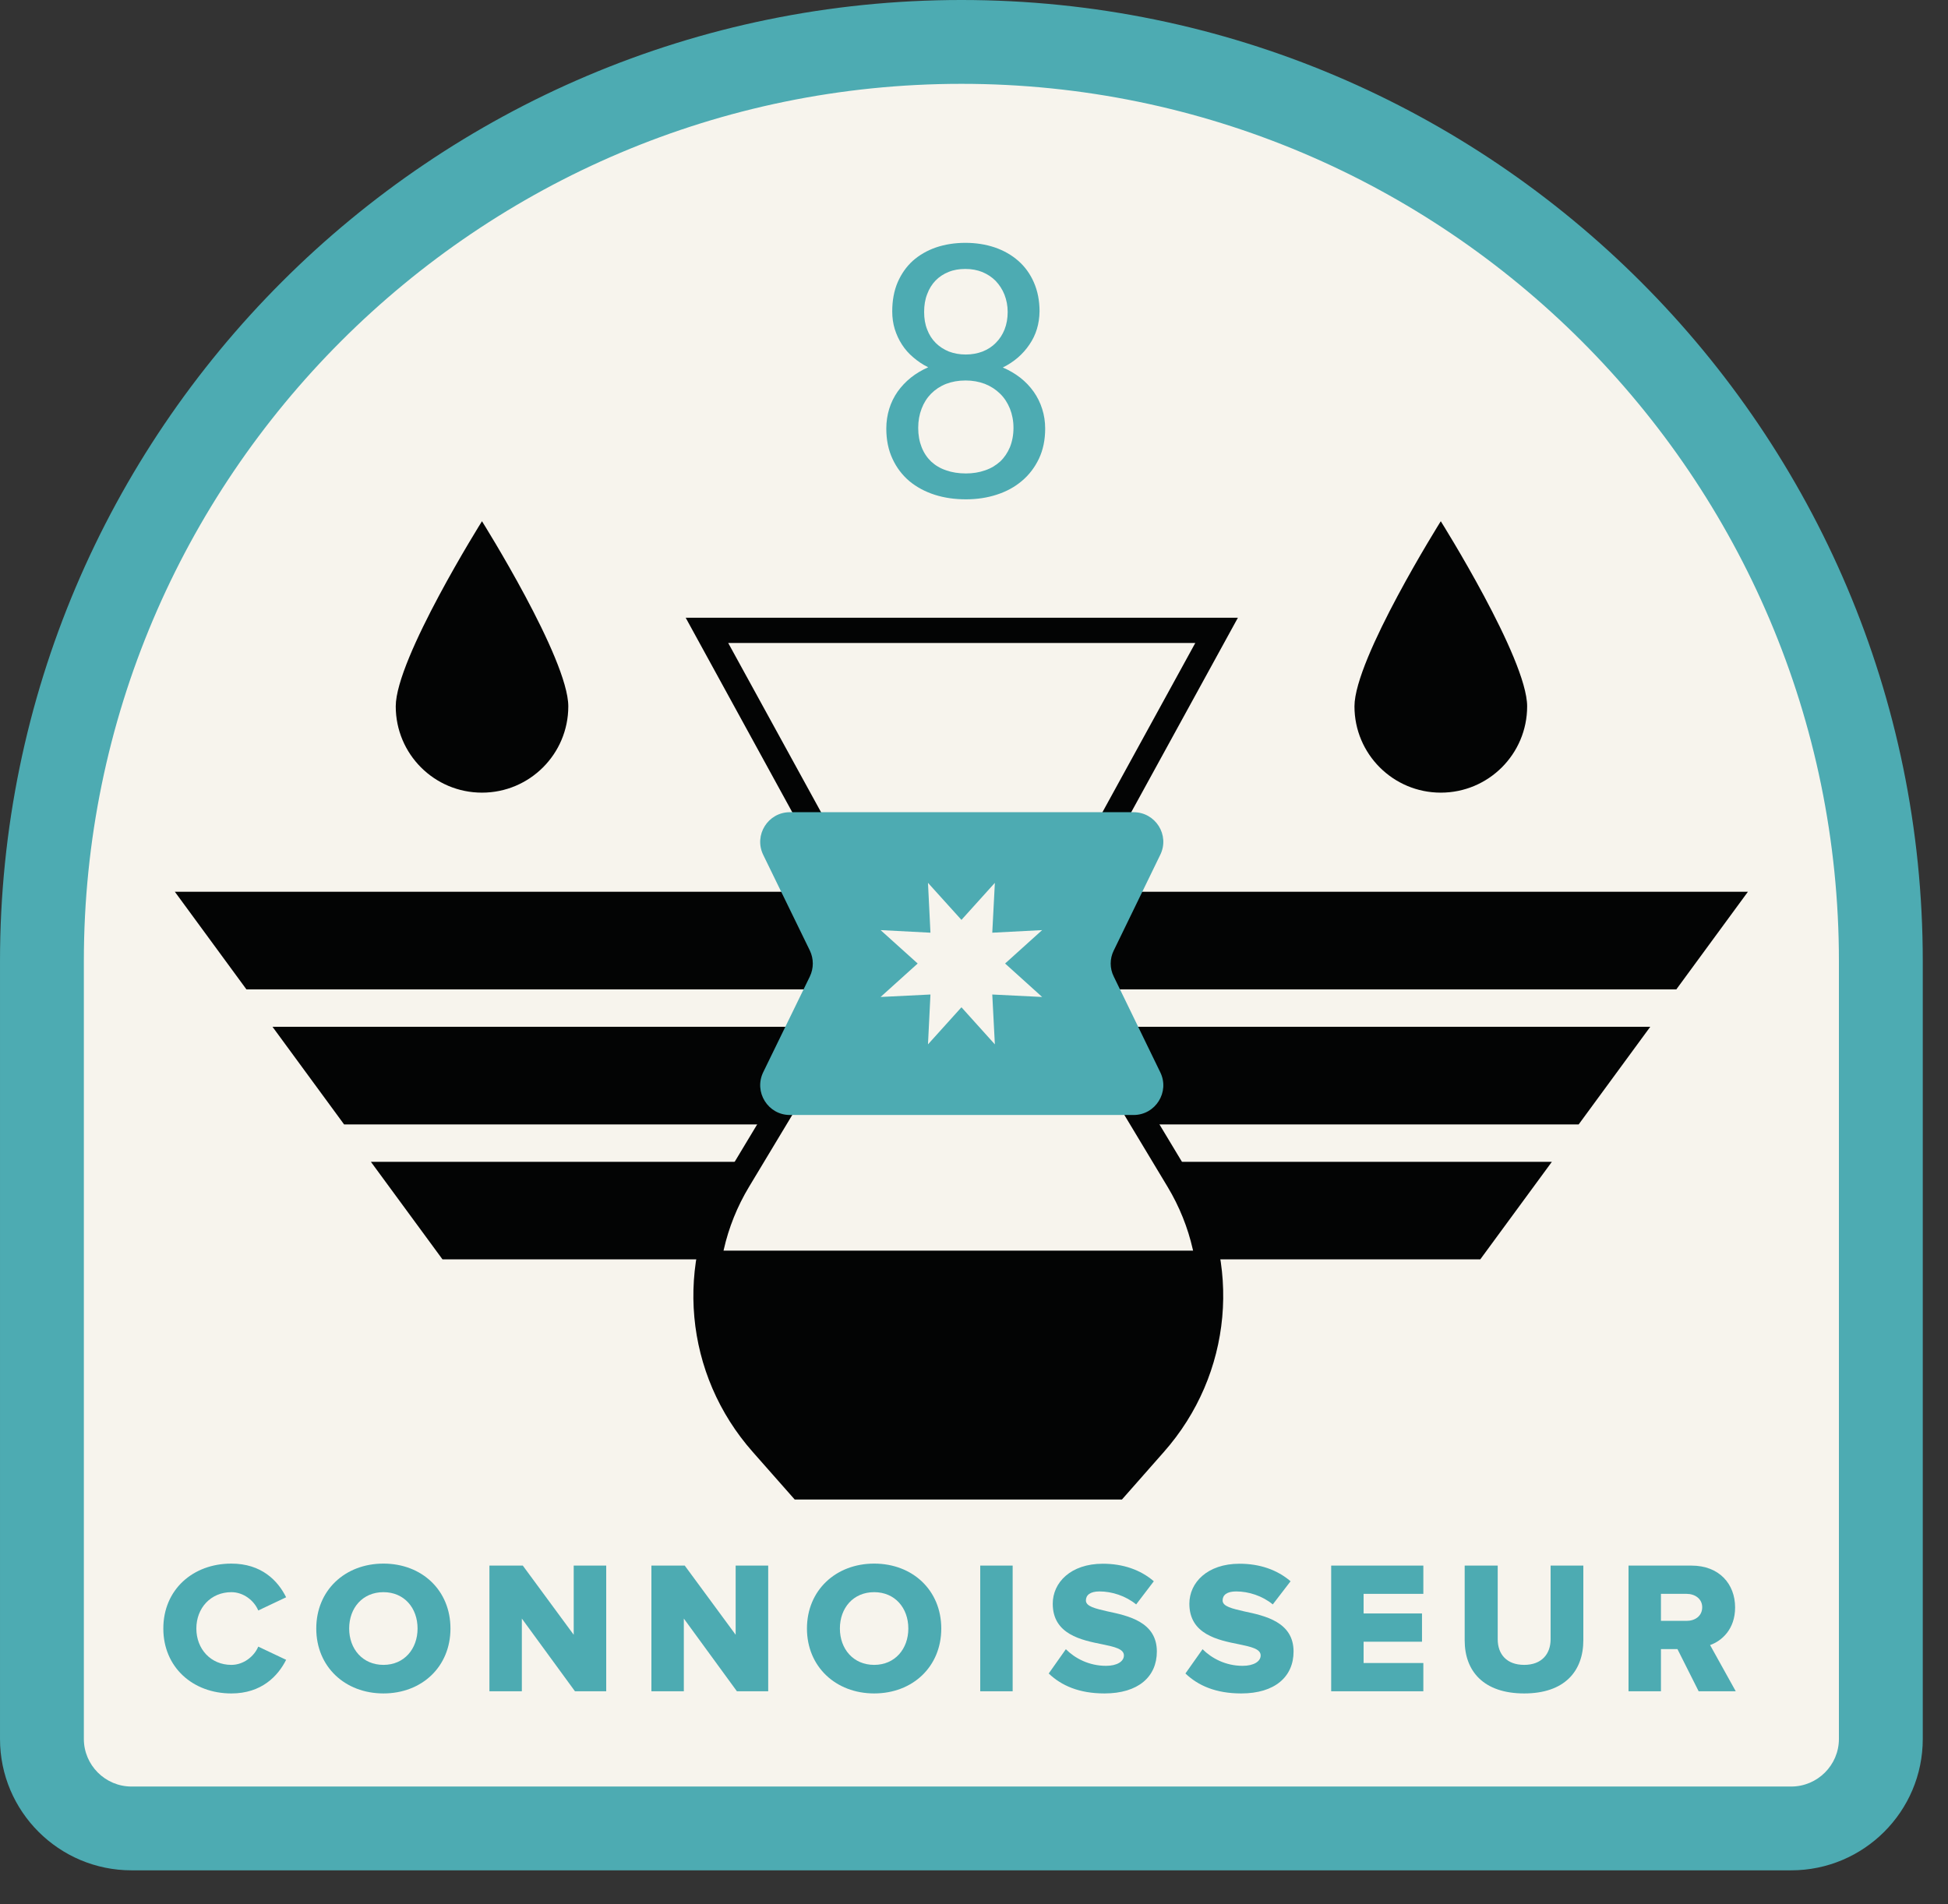 <?xml version="1.0" encoding="UTF-8" standalone="no"?><!DOCTYPE svg PUBLIC "-//W3C//DTD SVG 1.1//EN" "http://www.w3.org/Graphics/SVG/1.1/DTD/svg11.dtd"><svg width="100%" height="100%" viewBox="0 0 45 44" version="1.1" xmlns="http://www.w3.org/2000/svg" xmlns:xlink="http://www.w3.org/1999/xlink" xml:space="preserve" xmlns:serif="http://www.serif.com/" style="fill-rule:evenodd;clip-rule:evenodd;stroke-linejoin:round;stroke-miterlimit:1.414;"><rect x="0" y="0" width="45" height="44" fill="#333333" stroke="none"/><path d="M22.21,0.967c-11.732,0 -21.24,9.509 -21.24,21.24l0,17.971c0,1.143 0.926,2.069 2.068,2.069l38.34,0c1.145,0 2.072,-0.926 2.072,-2.069l0,-17.971c0,-11.731 -9.512,-21.24 -21.24,-21.24Z" style="fill:#f7f4ed;fill-rule:nonzero;"/><path d="M22.21,1.937c-11.18,0 -20.273,9.093 -20.273,20.27l0,17.971c0,0.605 0.494,1.1 1.101,1.1l38.34,0c0.608,0 1.102,-0.495 1.102,-1.1l0,-17.971c0,-11.177 -9.094,-20.27 -20.27,-20.27Zm19.168,41.277l-38.34,0c-1.675,0 -3.038,-1.36 -3.038,-3.036l0,-17.971c0,-12.245 9.962,-22.207 22.21,-22.207c12.244,0 22.207,9.962 22.207,22.207l0,17.971c0,1.676 -1.363,3.036 -3.039,3.036Z" style="fill:#4dabb2;fill-rule:nonzero;"/><path d="M13.128,16.32c0,1.102 -0.893,1.994 -1.994,1.994c-1.102,0 -1.992,-0.892 -1.992,-1.994c0,-1.102 1.992,-4.277 1.992,-4.277c0,0 1.994,3.175 1.994,4.277Z" style="fill:#030404;fill-rule:nonzero;"/><path d="M31.289,16.32c0,1.102 0.893,1.994 1.994,1.994c1.102,0 1.995,-0.892 1.995,-1.994c0,-1.102 -1.995,-4.277 -1.995,-4.277c0,0 -1.994,3.175 -1.994,4.277Z" style="fill:#030404;fill-rule:nonzero;"/><path d="M17.294,26.844c-2.006,0 -8.726,0 -8.726,0l1.654,2.254c0,0 4.12,0 6.004,0" style="fill:#030404;fill-rule:nonzero;"/><path d="M19.073,23.724c-1.894,0 -12.778,0 -12.778,0l1.654,2.256c0,0 7.901,0 9.849,0" style="fill:#030404;fill-rule:nonzero;"/><path d="M21.137,20.604l-17.098,0l1.654,2.256l14.133,0c0.512,-0.924 0.987,-1.723 1.311,-2.256Z" style="fill:#030404;fill-rule:nonzero;"/><path d="M23.28,20.604c0.324,0.533 0.799,1.332 1.313,2.256l14.131,0l1.654,-2.256l-17.098,0Z" style="fill:#030404;fill-rule:nonzero;"/><path d="M26.189,25.98l10.279,0l1.654,-2.256l-13.059,0c0.391,0.73 0.78,1.502 1.126,2.256Z" style="fill:#030404;fill-rule:nonzero;"/><path d="M27.823,29.098c1.642,0 6.372,0 6.372,0l1.654,-2.254c0,0 -7.275,0 -8.945,0" style="fill:#030404;fill-rule:nonzero;"/><path d="M25.918,34.646l-7.56,0l-0.965,-1.094c-1.589,-1.793 -1.824,-4.38 -0.588,-6.432l1.435,-2.386l0.499,0.3l-1.435,2.386c-1.104,1.834 -0.893,4.145 0.523,5.748l0.795,0.895l7.032,0l0.794,-0.895c1.416,-1.603 1.627,-3.914 0.523,-5.748l-1.435,-2.386l0.499,-0.3l1.435,2.386c1.236,2.052 0.999,4.639 -0.588,6.432l-0.964,1.094Z" style="fill:#030404;fill-rule:nonzero;"/><path d="M19.152,19.104l6.13,0l2.33,-4.248l-10.79,0l2.33,4.248Zm6.475,0.583l-6.821,0l-2.966,-5.414l12.756,0l-2.969,5.414Z" style="fill:#030404;fill-rule:nonzero;"/><path d="M17.611,33.36l0.879,0.996l7.296,0l0.878,-0.996c1.099,-1.243 1.512,-2.904 1.19,-4.464l-11.433,0c-0.322,1.56 0.091,3.221 1.19,4.464Z" style="fill:#030404;fill-rule:nonzero;"/><path d="M25.728,22.562l1.075,2.213c0.223,0.456 -0.11,0.987 -0.617,0.987l-7.939,0c-0.506,0 -0.837,-0.531 -0.617,-0.987l1.078,-2.213c0.091,-0.189 0.091,-0.41 0,-0.6l-1.078,-2.212c-0.22,-0.456 0.111,-0.984 0.617,-0.984l7.939,0c0.507,0 0.84,0.528 0.617,0.984l-1.075,2.212c-0.094,0.19 -0.094,0.411 0,0.6Z" style="fill:#4dabb2;fill-rule:nonzero;"/><path d="M22.21,21.254l0.772,-0.856l-0.06,1.152l1.152,-0.06l-0.856,0.772l0.856,0.773l-1.152,-0.057l0.06,1.152l-0.772,-0.857l-0.773,0.857l0.057,-1.152l-1.152,0.057l0.857,-0.773l-0.857,-0.772l1.152,0.06l-0.057,-1.152l0.773,0.856Z" style="fill:#f7f4ed;fill-rule:nonzero;"/><path d="M3.773,37.627c0,-0.895 0.679,-1.5 1.572,-1.5c0.698,0 1.075,0.396 1.265,0.778l-0.644,0.305c-0.096,-0.231 -0.343,-0.423 -0.621,-0.423c-0.475,0 -0.809,0.365 -0.809,0.84c0,0.475 0.334,0.84 0.809,0.84c0.278,0 0.525,-0.192 0.621,-0.422l0.644,0.305c-0.188,0.374 -0.567,0.777 -1.265,0.777c-0.893,0 -1.572,-0.607 -1.572,-1.5Z" style="fill:#4dabb2;fill-rule:nonzero;"/><path d="M8.858,36.787c-0.482,0 -0.792,0.365 -0.792,0.84c0,0.471 0.31,0.84 0.792,0.84c0.48,0 0.788,-0.369 0.788,-0.84c0,-0.475 -0.308,-0.84 -0.788,-0.84Zm0,-0.66c0.888,0 1.548,0.617 1.548,1.5c0,0.883 -0.66,1.5 -1.548,1.5c-0.888,0 -1.552,-0.617 -1.552,-1.5c0,-0.883 0.664,-1.5 1.552,-1.5Z" style="fill:#4dabb2;fill-rule:nonzero;"/><path d="M12.055,37.397l0,1.68l-0.749,0l0,-2.904l0.771,0l1.176,1.598l0,-1.598l0.751,0l0,2.904l-0.722,0l-1.227,-1.68Z" style="fill:#4dabb2;fill-rule:nonzero;"/><path d="M15.797,37.397l0,1.68l-0.749,0l0,-2.904l0.77,0l1.176,1.598l0,-1.598l0.752,0l0,2.904l-0.723,0l-1.226,-1.68Z" style="fill:#4dabb2;fill-rule:nonzero;"/><path d="M20.194,36.787c-0.483,0 -0.792,0.365 -0.792,0.84c0,0.471 0.309,0.84 0.792,0.84c0.48,0 0.789,-0.369 0.789,-0.84c0,-0.475 -0.309,-0.84 -0.789,-0.84Zm0,-0.66c0.888,0 1.55,0.617 1.55,1.5c0,0.883 -0.662,1.5 -1.55,1.5c-0.886,0 -1.553,-0.617 -1.553,-1.5c0,-0.883 0.667,-1.5 1.553,-1.5Z" style="fill:#4dabb2;fill-rule:nonzero;"/><rect x="22.644" y="36.173" width="0.749" height="2.904" style="fill:#4dabb2;fill-rule:nonzero;"/><path d="M24.622,38.105c0.208,0.209 0.532,0.384 0.928,0.384c0.255,0 0.413,-0.101 0.413,-0.24c0,-0.151 -0.218,-0.199 -0.497,-0.257c-0.477,-0.096 -1.147,-0.226 -1.147,-0.938c0,-0.488 0.413,-0.924 1.157,-0.924c0.466,0 0.869,0.139 1.178,0.405l-0.408,0.535c-0.244,-0.199 -0.561,-0.3 -0.849,-0.3c-0.216,0 -0.312,0.087 -0.312,0.209c0,0.139 0.221,0.187 0.499,0.252c0.478,0.101 1.14,0.243 1.14,0.927c0,0.583 -0.43,0.969 -1.21,0.969c-0.588,0 -0.996,-0.182 -1.288,-0.461l0.396,-0.561Z" style="fill:#4dabb2;fill-rule:nonzero;"/><path d="M27.78,38.105c0.209,0.209 0.53,0.384 0.926,0.384c0.257,0 0.416,-0.101 0.416,-0.24c0,-0.151 -0.219,-0.199 -0.497,-0.257c-0.48,-0.096 -1.15,-0.226 -1.15,-0.938c0,-0.488 0.415,-0.924 1.159,-0.924c0.466,0 0.869,0.139 1.179,0.405l-0.411,0.535c-0.242,-0.199 -0.559,-0.3 -0.847,-0.3c-0.218,0 -0.312,0.087 -0.312,0.209c0,0.139 0.221,0.187 0.499,0.252c0.478,0.101 1.14,0.243 1.14,0.927c0,0.583 -0.432,0.969 -1.209,0.969c-0.588,0 -0.996,-0.182 -1.289,-0.461l0.396,-0.561Z" style="fill:#4dabb2;fill-rule:nonzero;"/><path d="M30.751,36.173l2.129,0l0,0.653l-1.38,0l0,0.453l1.349,0l0,0.653l-1.349,0l0,0.492l1.38,0l0,0.653l-2.129,0l0,-2.904Z" style="fill:#4dabb2;fill-rule:nonzero;"/><path d="M33.835,36.173l0.763,0l0,1.701c0,0.344 0.204,0.593 0.612,0.593c0.401,0 0.61,-0.249 0.61,-0.593l0,-1.701l0.756,0l0,1.723c0,0.722 -0.439,1.231 -1.366,1.231c-0.936,0 -1.375,-0.513 -1.375,-1.226l0,-1.728Z" style="fill:#4dabb2;fill-rule:nonzero;"/><path d="M38.962,36.826l-0.593,0l0,0.624l0.593,0c0.194,0 0.36,-0.111 0.36,-0.315c0,-0.194 -0.166,-0.309 -0.36,-0.309Zm-0.212,1.276l-0.381,0l0,0.975l-0.749,0l0,-2.904l1.454,0c0.644,0 1.008,0.427 1.008,0.967c0,0.504 -0.309,0.775 -0.578,0.869l0.593,1.068l-0.857,0l-0.49,-0.975Z" style="fill:#4dabb2;fill-rule:nonzero;"/><path d="M23.278,7.207c0,-0.144 -0.027,-0.278 -0.075,-0.401c-0.048,-0.12 -0.117,-0.225 -0.201,-0.314c-0.087,-0.089 -0.19,-0.156 -0.308,-0.206c-0.12,-0.048 -0.249,-0.072 -0.393,-0.072c-0.142,0 -0.271,0.021 -0.387,0.069c-0.117,0.046 -0.218,0.113 -0.302,0.199c-0.084,0.087 -0.149,0.192 -0.194,0.315c-0.048,0.122 -0.07,0.259 -0.07,0.41c0,0.151 0.022,0.286 0.07,0.406c0.045,0.12 0.11,0.223 0.196,0.309c0.087,0.087 0.188,0.152 0.305,0.2c0.118,0.045 0.247,0.069 0.391,0.069c0.14,0 0.269,-0.024 0.389,-0.069c0.118,-0.048 0.221,-0.113 0.305,-0.2c0.086,-0.086 0.154,-0.189 0.202,-0.309c0.048,-0.123 0.072,-0.257 0.072,-0.406Zm0.134,2.679c0,-0.161 -0.029,-0.31 -0.082,-0.444c-0.055,-0.135 -0.129,-0.25 -0.228,-0.346c-0.098,-0.096 -0.216,-0.173 -0.35,-0.226c-0.137,-0.052 -0.286,-0.079 -0.446,-0.079c-0.166,0 -0.317,0.027 -0.452,0.079c-0.134,0.053 -0.249,0.13 -0.345,0.226c-0.094,0.096 -0.168,0.211 -0.219,0.346c-0.052,0.134 -0.079,0.283 -0.079,0.444c0,0.165 0.027,0.314 0.079,0.446c0.051,0.13 0.125,0.24 0.219,0.331c0.096,0.089 0.211,0.159 0.348,0.204c0.134,0.048 0.288,0.072 0.456,0.072c0.161,0 0.309,-0.024 0.444,-0.072c0.134,-0.045 0.249,-0.115 0.348,-0.204c0.096,-0.091 0.17,-0.201 0.225,-0.331c0.053,-0.132 0.082,-0.281 0.082,-0.446Zm0.602,-2.691c-0.004,0.288 -0.081,0.545 -0.235,0.768c-0.153,0.226 -0.357,0.401 -0.614,0.528c0.149,0.063 0.283,0.142 0.403,0.235c0.12,0.094 0.223,0.202 0.31,0.324c0.084,0.12 0.151,0.252 0.196,0.396c0.046,0.142 0.07,0.296 0.07,0.456c0,0.262 -0.048,0.492 -0.144,0.696c-0.098,0.204 -0.228,0.375 -0.394,0.514c-0.163,0.139 -0.357,0.245 -0.58,0.317c-0.221,0.072 -0.459,0.108 -0.713,0.108c-0.257,0 -0.499,-0.034 -0.723,-0.106c-0.223,-0.072 -0.417,-0.177 -0.583,-0.314c-0.163,-0.139 -0.295,-0.31 -0.389,-0.514c-0.096,-0.204 -0.144,-0.437 -0.144,-0.701c0,-0.16 0.024,-0.314 0.068,-0.458c0.045,-0.144 0.11,-0.276 0.194,-0.396c0.086,-0.12 0.187,-0.228 0.307,-0.324c0.118,-0.094 0.252,-0.173 0.399,-0.238c-0.128,-0.062 -0.24,-0.139 -0.344,-0.228c-0.103,-0.086 -0.192,-0.187 -0.261,-0.295c-0.072,-0.11 -0.127,-0.23 -0.168,-0.36c-0.039,-0.129 -0.058,-0.264 -0.058,-0.408c0,-0.249 0.041,-0.475 0.125,-0.672c0.086,-0.197 0.202,-0.362 0.35,-0.497c0.152,-0.134 0.329,-0.237 0.536,-0.309c0.208,-0.07 0.434,-0.106 0.679,-0.106c0.245,0 0.47,0.036 0.679,0.106c0.209,0.072 0.389,0.175 0.542,0.309c0.154,0.135 0.274,0.3 0.36,0.497c0.087,0.197 0.132,0.423 0.132,0.672Z" style="fill:#4dabb2;fill-rule:nonzero;"/></svg>